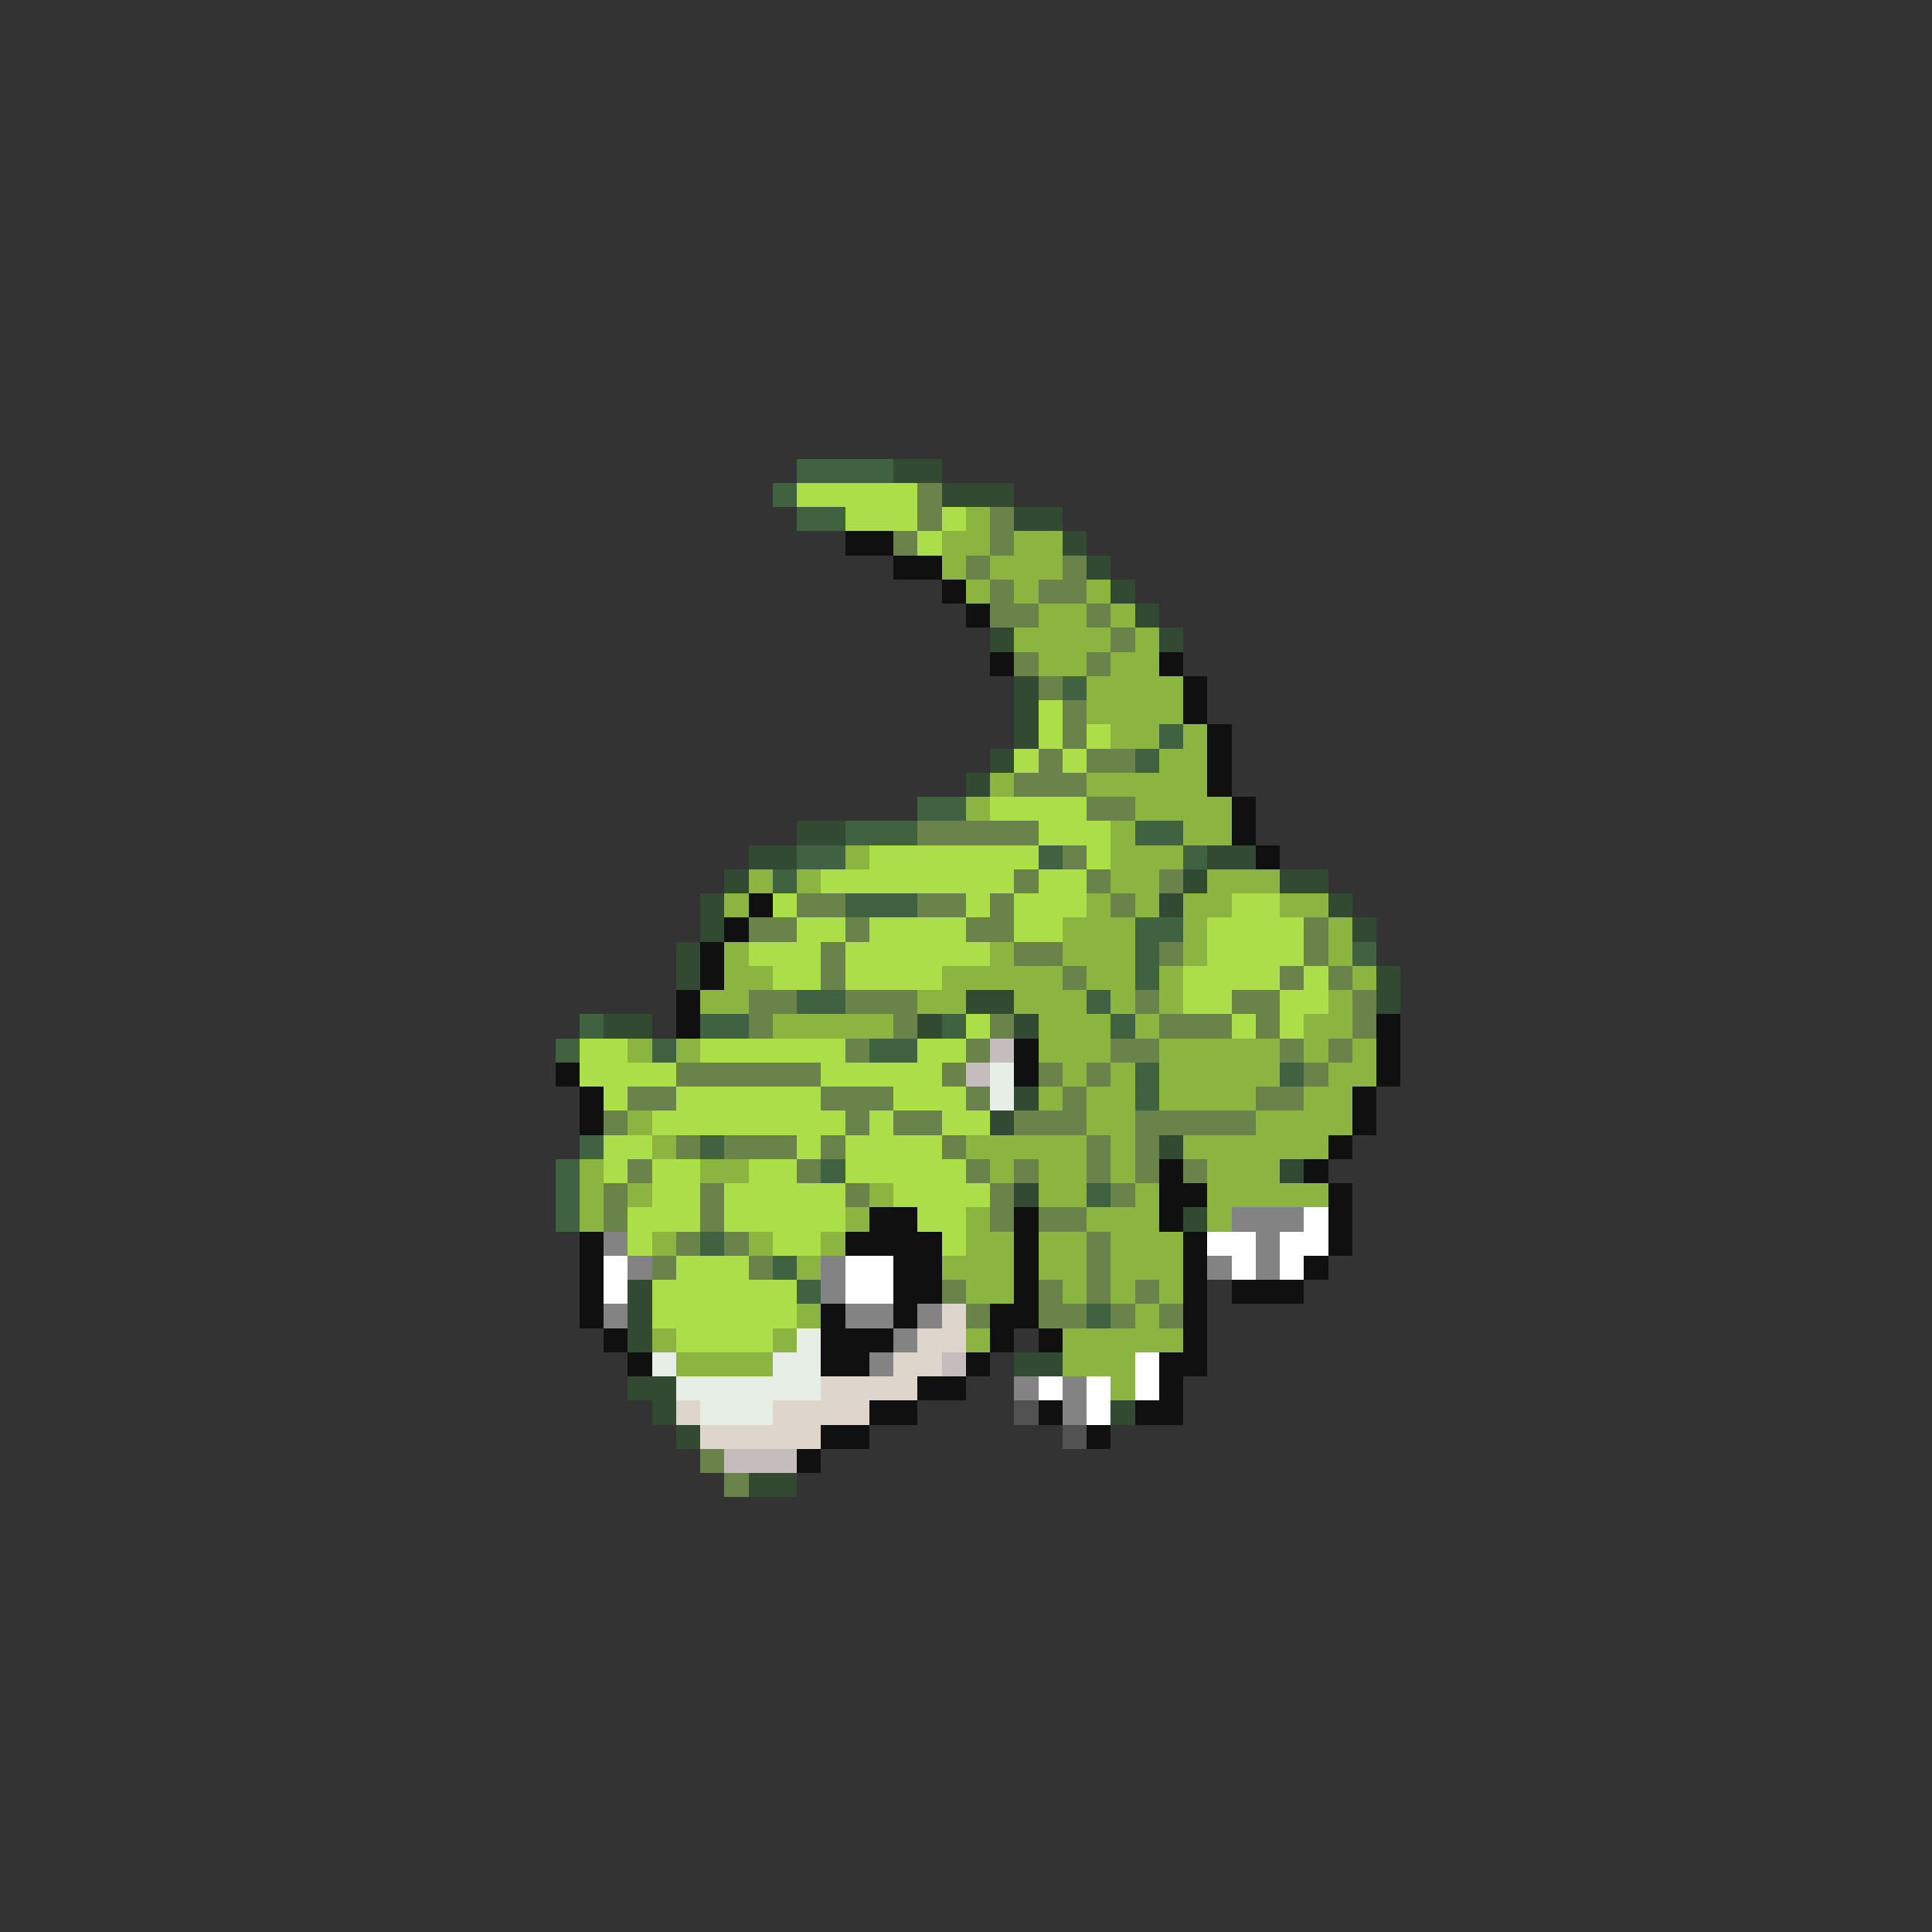 <svg xmlns="http://www.w3.org/2000/svg" viewBox="0 -0.5 80 80" shape-rendering="crispEdges">
<rect x="0" y="-0.5" width="80" height="80" fill="#333333" stroke="none"/>
<path stroke="#416241" d="M33 19h4M32 20h1M33 21h2M44 28h1M48 30h1M47 31h1M38 33h2M35 34h3M47 34h2M33 35h2M43 35h1M49 35h1M32 36h1M35 37h3M47 38h2M47 39h1M56 39h1M47 40h1M33 41h2M45 41h1M24 42h1M29 42h2M39 42h1M46 42h1M23 43h1M27 43h1M36 43h2M47 44h1M53 44h1M47 45h1M24 47h1M29 47h1M23 48h1M34 48h1M23 49h1M45 49h1M23 50h1M29 51h1M32 52h1M33 53h1M45 54h1" />
<path stroke="#314a31" d="M37 19h2M39 20h3M42 21h2M44 22h1M45 23h1M46 24h1M47 25h1M41 26h1M48 26h1M42 28h1M42 29h1M42 30h1M41 31h1M40 32h1M33 34h2M31 35h2M50 35h2M30 36h1M49 36h1M53 36h2M29 37h1M48 37h1M55 37h1M29 38h1M56 38h1M28 39h1M28 40h1M57 40h1M40 41h2M57 41h1M25 42h2M38 42h1M42 42h1M42 45h1M41 46h1M48 47h1M53 48h1M42 49h1M49 50h1M26 53h1M26 54h1M26 55h1M42 56h2M26 57h2M27 58h1M46 58h1M28 59h1M31 61h2" />
<path stroke="#acde4a" d="M33 20h5M35 21h3M39 21h1M38 22h1M43 29h1M43 30h1M45 30h1M42 31h1M44 31h1M41 33h4M43 34h3M36 35h7M45 35h1M34 36h8M43 36h2M32 37h1M40 37h1M42 37h3M51 37h2M33 38h2M36 38h4M42 38h2M50 38h4M31 39h3M35 39h6M50 39h4M32 40h2M35 40h4M49 40h4M54 40h1M49 41h2M53 41h2M40 42h1M51 42h1M53 42h1M24 43h2M29 43h6M38 43h2M24 44h4M34 44h5M25 45h1M28 45h6M37 45h3M27 46h8M36 46h1M39 46h2M25 47h2M33 47h1M35 47h4M25 48h1M27 48h2M31 48h2M35 48h5M27 49h2M30 49h5M37 49h4M26 50h3M30 50h5M38 50h2M26 51h1M32 51h2M39 51h1M28 52h3M27 53h6M27 54h6M28 55h4" />
<path stroke="#6a834a" d="M38 20h1M38 21h1M41 21h1M37 22h1M41 22h1M40 23h1M44 23h1M41 24h1M43 24h2M41 25h2M45 25h1M46 26h1M42 27h1M45 27h1M43 28h1M44 29h1M44 30h1M43 31h1M45 31h2M42 32h3M45 33h2M38 34h5M44 35h1M42 36h1M45 36h1M48 36h1M33 37h2M38 37h2M41 37h1M46 37h1M31 38h2M35 38h1M40 38h2M54 38h1M34 39h1M42 39h2M48 39h1M54 39h1M34 40h1M44 40h1M53 40h1M55 40h1M31 41h2M35 41h3M47 41h1M51 41h2M56 41h1M31 42h1M37 42h1M41 42h1M48 42h3M52 42h1M56 42h1M35 43h1M40 43h1M46 43h2M53 43h1M55 43h1M28 44h6M39 44h1M43 44h1M45 44h1M54 44h1M26 45h2M34 45h3M40 45h1M44 45h1M52 45h2M25 46h1M35 46h1M37 46h2M42 46h3M47 46h5M28 47h1M30 47h3M34 47h1M39 47h1M45 47h1M47 47h1M26 48h1M33 48h1M40 48h1M42 48h1M45 48h1M47 48h1M49 48h1M25 49h1M29 49h1M35 49h1M41 49h1M46 49h1M25 50h1M29 50h1M41 50h1M43 50h2M28 51h1M30 51h1M45 51h1M27 52h1M31 52h1M45 52h1M39 53h1M43 53h1M45 53h1M47 53h1M40 54h1M43 54h2M46 54h1M48 54h1M29 60h1M30 61h1" />
<path stroke="#8bb441" d="M40 21h1M39 22h2M42 22h2M39 23h1M41 23h3M40 24h1M42 24h1M45 24h1M43 25h2M46 25h1M42 26h4M47 26h1M43 27h2M46 27h2M45 28h4M45 29h4M46 30h2M49 30h1M48 31h2M41 32h1M45 32h5M40 33h1M47 33h4M46 34h1M49 34h2M35 35h1M46 35h3M31 36h1M33 36h1M46 36h2M50 36h3M30 37h1M45 37h1M47 37h1M49 37h2M53 37h2M44 38h3M49 38h1M55 38h1M30 39h1M41 39h1M44 39h3M49 39h1M55 39h1M30 40h2M39 40h5M45 40h2M48 40h1M56 40h1M29 41h2M38 41h2M42 41h3M46 41h1M48 41h1M55 41h1M32 42h5M43 42h3M47 42h1M54 42h2M26 43h1M28 43h1M43 43h3M48 43h5M54 43h1M56 43h1M44 44h1M46 44h1M48 44h5M55 44h2M43 45h1M45 45h2M48 45h4M54 45h2M26 46h1M45 46h2M52 46h4M27 47h1M40 47h5M46 47h1M49 47h6M24 48h1M29 48h2M41 48h1M43 48h2M46 48h1M50 48h3M24 49h1M26 49h1M36 49h1M43 49h2M47 49h1M50 49h5M24 50h1M35 50h1M40 50h1M45 50h3M50 50h1M27 51h1M31 51h1M34 51h1M40 51h2M43 51h2M46 51h3M33 52h1M39 52h3M43 52h2M46 52h3M40 53h2M44 53h1M46 53h1M48 53h1M33 54h1M47 54h1M27 55h1M32 55h1M40 55h1M44 55h5M28 56h4M44 56h3M46 57h1" />
<path stroke="#101010" d="M35 22h2M37 23h2M39 24h1M40 25h1M41 27h1M48 27h1M49 28h1M49 29h1M50 30h1M50 31h1M50 32h1M51 33h1M51 34h1M52 35h1M31 37h1M30 38h1M29 39h1M29 40h1M28 41h1M28 42h1M57 42h1M42 43h1M57 43h1M23 44h1M42 44h1M57 44h1M24 45h1M56 45h1M24 46h1M56 46h1M55 47h1M48 48h1M54 48h1M48 49h2M55 49h1M36 50h2M42 50h1M48 50h1M55 50h1M24 51h1M35 51h4M42 51h1M49 51h1M55 51h1M24 52h1M37 52h2M42 52h1M49 52h1M54 52h1M24 53h1M37 53h2M42 53h1M49 53h1M51 53h3M24 54h1M34 54h1M37 54h1M41 54h2M49 54h1M25 55h1M34 55h3M41 55h1M43 55h1M49 55h1M26 56h1M34 56h2M40 56h1M48 56h2M38 57h2M48 57h1M36 58h2M43 58h1M47 58h2M34 59h2M45 59h1M33 60h1" />
<path stroke="#c5bdbd" d="M41 43h1M40 44h1M39 56h1M30 60h3" />
<path stroke="#e6eee6" d="M41 44h1M41 45h1M33 55h1M27 56h1M32 56h2M28 57h6M29 58h3" />
<path stroke="#838383" d="M51 50h3M25 51h1M52 51h1M26 52h1M34 52h1M50 52h1M52 52h1M34 53h1M25 54h1M35 54h2M38 54h1M37 55h1M36 56h1M42 57h1M44 57h1M44 58h1" />
<path stroke="#ffffff" d="M54 50h1M50 51h2M53 51h2M25 52h1M35 52h2M51 52h1M53 52h1M25 53h1M35 53h2M47 56h1M43 57h1M45 57h1M47 57h1M45 58h1" />
<path stroke="#ded5cd" d="M39 54h1M38 55h2M37 56h2M34 57h4M28 58h1M32 58h4M29 59h5" />
<path stroke="#525252" d="M42 58h1M44 59h1" />
</svg>